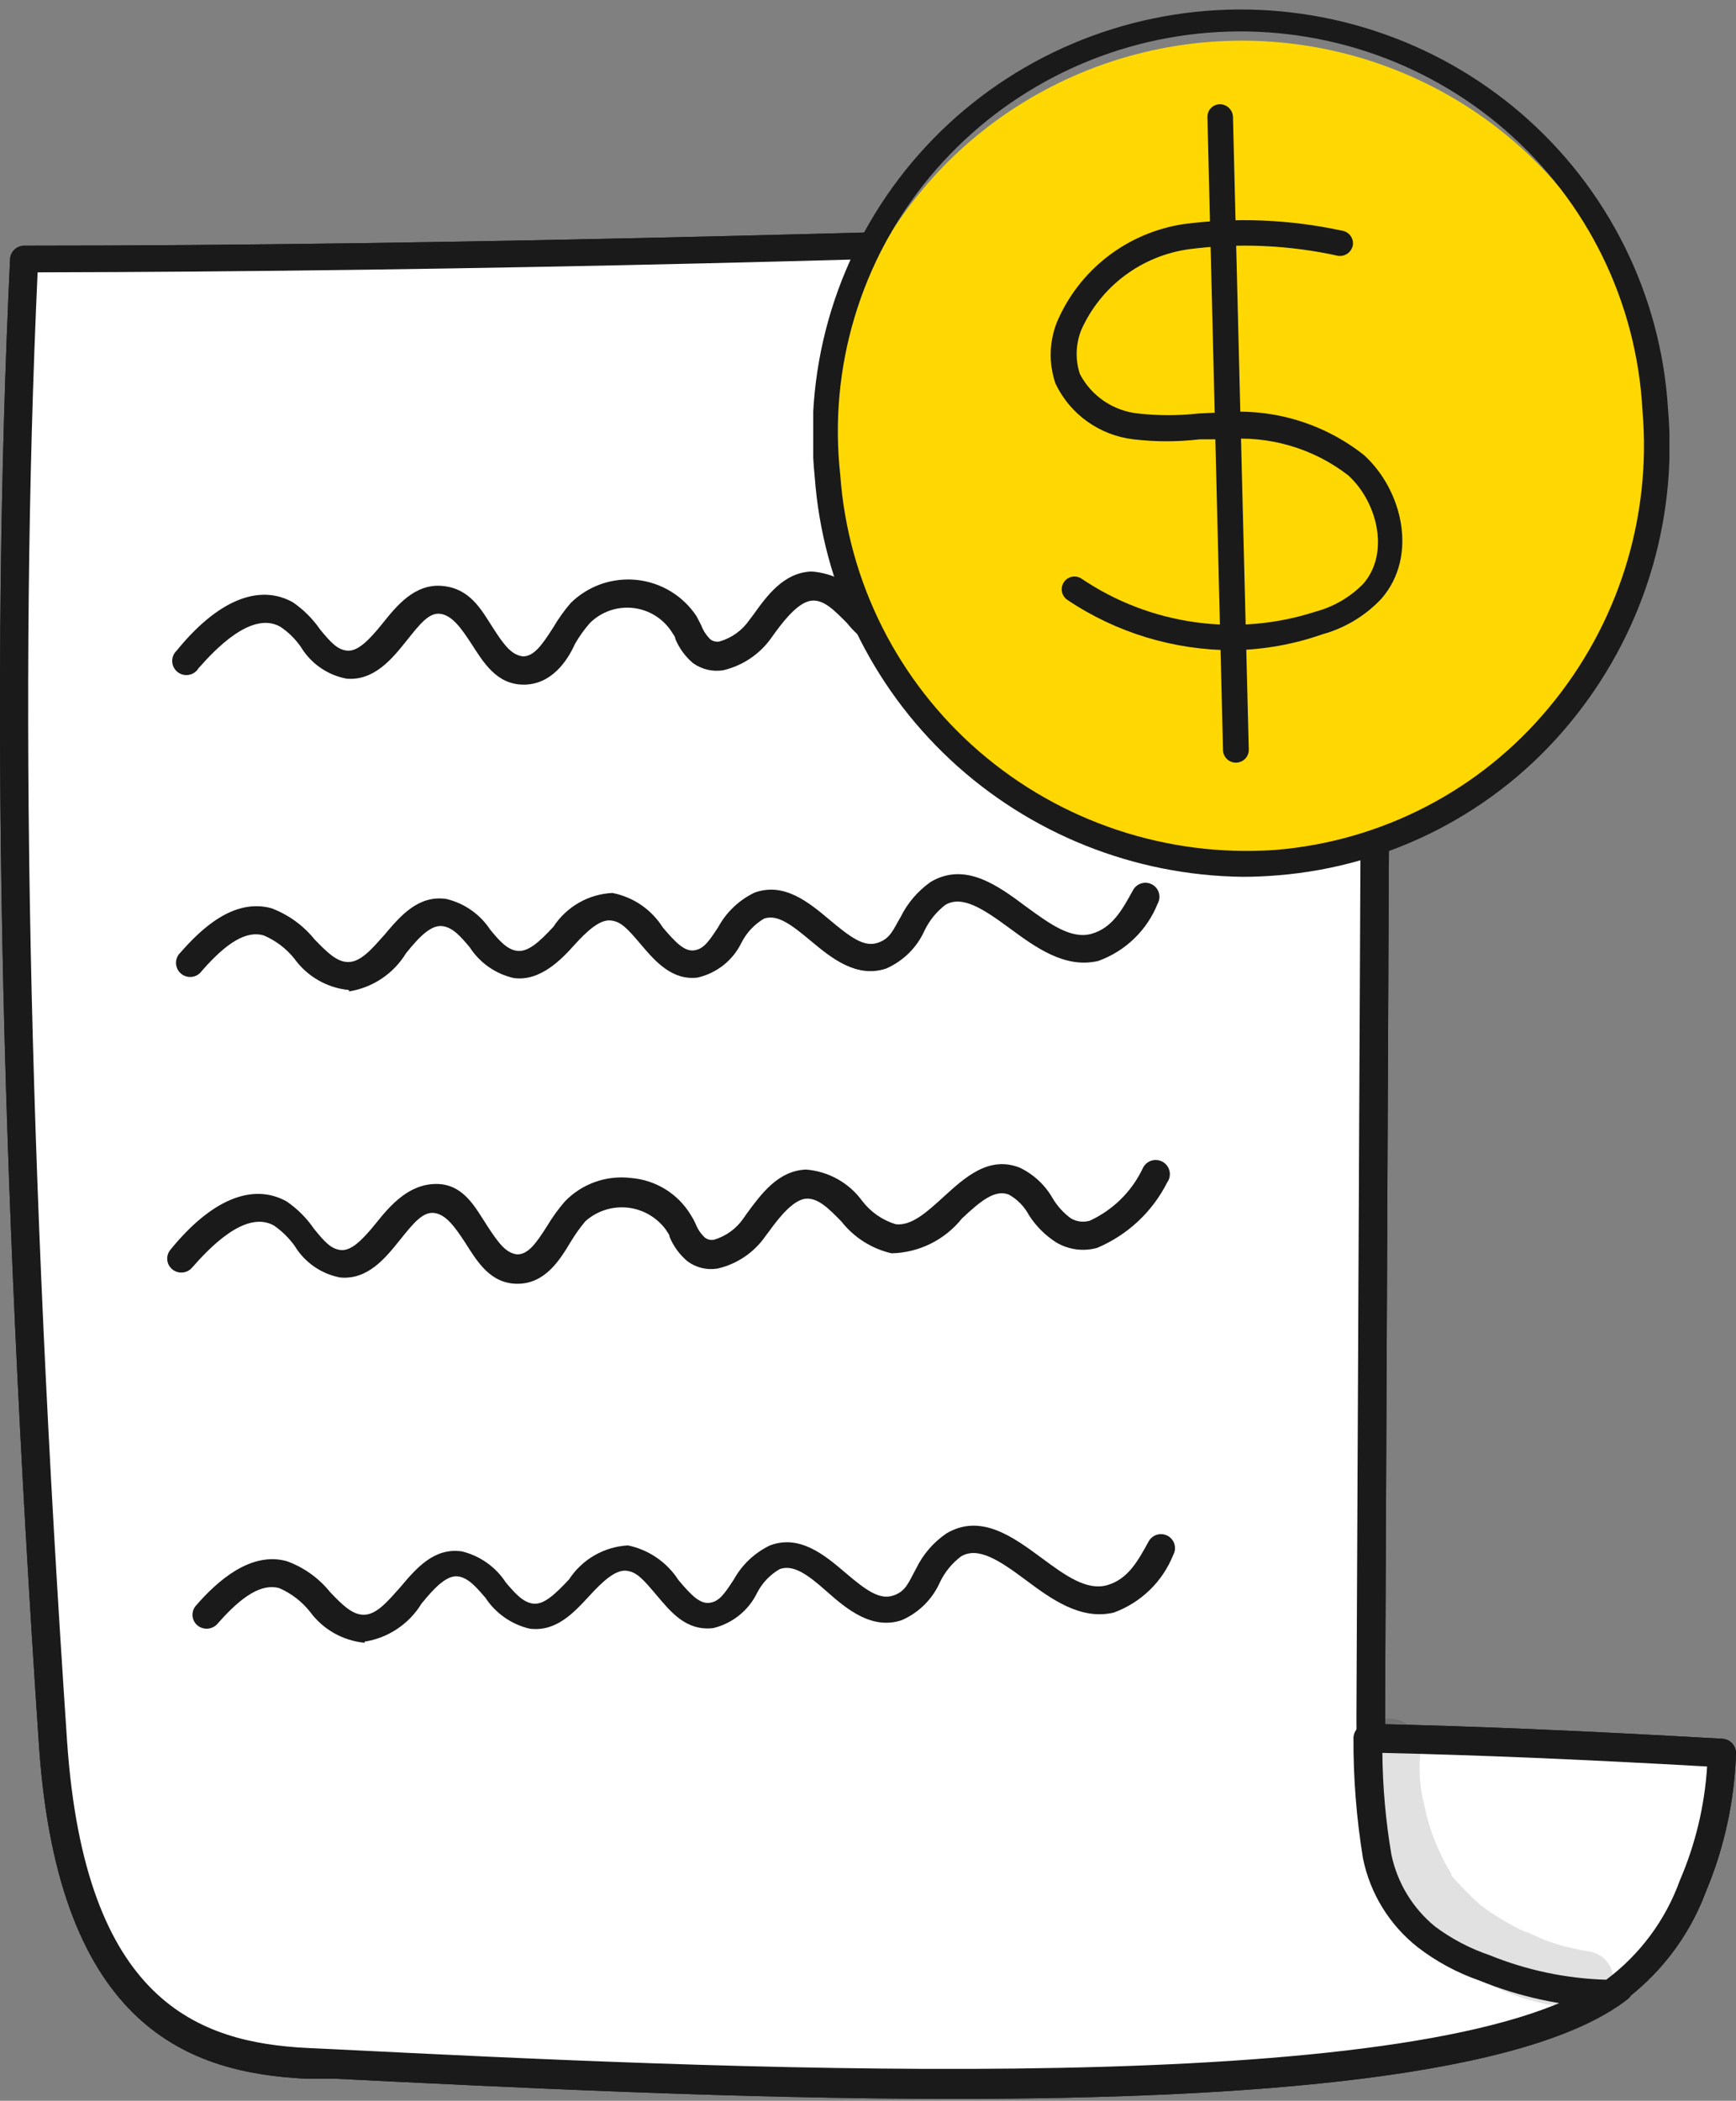 <svg width="81" height="98" viewBox="0 0 81 98" fill="none" xmlns="http://www.w3.org/2000/svg">
<rect x="0" y="0" width="81" height="98" fill="#808080" stroke="none"/>
<path d="M1.119 12.096C21.347 12.096 43.916 11.423 64.271 10.751L63.94 79.933C63.94 82.99 63.94 86.187 65.632 88.877C67.324 91.567 68.367 91.96 75.517 92.772C67.515 99.115 33.267 97.225 14.312 96.286C9.465 96.045 3.358 94.421 2.48 81.366C0.721 58.32 0.266 35.193 1.119 12.096Z" fill="white"/>
<path d="M44.514 97.91C34.438 97.91 23.879 97.377 15.648 96.971H14.286C8.956 96.705 2.722 94.7 1.819 81.43C-0.013 54.305 -0.458 31.621 0.47 12.083C0.48 11.917 0.552 11.761 0.672 11.645C0.793 11.53 0.952 11.464 1.119 11.461C21.474 11.461 44.374 10.776 64.246 10.117C64.335 10.113 64.424 10.127 64.507 10.16C64.591 10.193 64.666 10.243 64.729 10.307C64.793 10.368 64.843 10.441 64.878 10.521C64.913 10.602 64.931 10.688 64.932 10.776L64.627 79.894C64.627 82.711 64.627 85.895 66.217 88.496C67.706 90.869 68.393 91.262 75.619 92.087C75.749 92.1 75.872 92.151 75.971 92.235C76.071 92.319 76.144 92.431 76.179 92.556C76.212 92.682 76.209 92.815 76.168 92.939C76.127 93.063 76.052 93.172 75.95 93.254C71.293 96.908 58.368 97.91 44.514 97.91ZM1.755 12.705C0.865 32.052 1.323 54.483 3.129 81.214C3.956 93.381 9.261 95.284 14.35 95.537L15.711 95.601C32.797 96.451 63.749 97.986 73.583 93.064C68.1 92.391 66.79 91.795 65.085 89.093C63.38 86.39 63.279 82.635 63.291 79.793L63.609 11.284C44.145 12.096 21.703 12.667 1.755 12.705Z" fill="#1A1A1A"/>
<path d="M75.16 93C76.915 91.756 78.246 90.008 78.977 87.989C79.799 86.025 80.252 83.926 80.313 81.798C74.842 81.481 69.359 81.214 63.774 81.1C63.761 82.953 63.906 84.803 64.207 86.632C64.493 88.131 65.305 89.48 66.497 90.438C67.32 91.055 68.234 91.543 69.207 91.884C71.1 92.635 73.122 93.014 75.16 93Z" fill="white"/>
<path d="M74.805 93.66C72.821 93.569 70.867 93.14 69.029 92.391C67.988 92.03 67.012 91.503 66.141 90.831C64.83 89.794 63.928 88.329 63.596 86.695C63.291 84.828 63.142 82.94 63.151 81.049C63.164 80.882 63.236 80.724 63.355 80.605C63.491 80.49 63.66 80.424 63.838 80.415C68.672 80.516 73.914 80.744 80.377 81.112C80.551 81.125 80.713 81.205 80.83 81.336C80.946 81.466 81.007 81.636 81 81.81C80.928 84.017 80.454 86.192 79.601 88.23C78.806 90.371 77.377 92.22 75.504 93.533C75.408 93.593 75.299 93.628 75.186 93.634L74.805 93.66ZM64.5 81.772C64.514 83.358 64.655 84.94 64.919 86.504C65.193 87.831 65.916 89.022 66.968 89.879C67.741 90.453 68.599 90.903 69.512 91.211C71.24 91.913 73.08 92.299 74.944 92.353C76.519 91.178 77.713 89.568 78.379 87.722C79.106 86.036 79.537 84.238 79.652 82.406C73.825 82.076 68.991 81.874 64.525 81.772H64.5Z" fill="#1A1A1A"/>
<path d="M24.438 31.938C23.166 31.938 22.555 30.898 21.982 30.01C21.537 29.337 21.13 28.741 20.583 28.64C20.036 28.538 19.603 29.096 18.955 29.908C18.306 30.72 17.453 31.773 16.169 31.659C15.73 31.577 15.315 31.403 14.949 31.149C14.583 30.896 14.274 30.568 14.044 30.188C13.785 29.812 13.457 29.489 13.077 29.236C11.729 28.475 9.998 30.34 9.26 31.177C9.211 31.257 9.145 31.326 9.067 31.379C8.989 31.432 8.901 31.467 8.808 31.483C8.715 31.499 8.62 31.495 8.528 31.471C8.437 31.447 8.352 31.404 8.279 31.345C8.206 31.286 8.146 31.211 8.104 31.127C8.062 31.043 8.039 30.951 8.035 30.857C8.032 30.763 8.048 30.669 8.084 30.582C8.12 30.495 8.174 30.417 8.243 30.352C10.126 28.031 12.059 27.206 13.662 28.094C14.161 28.436 14.592 28.866 14.934 29.363C15.418 29.947 15.736 30.314 16.207 30.352C16.677 30.391 17.186 29.909 17.848 29.084C18.509 28.259 19.349 27.219 20.634 27.333C21.919 27.447 22.441 28.411 23 29.287C23.56 30.162 23.891 30.555 24.4 30.619C24.909 30.619 25.277 30.111 25.812 29.274C26.048 28.87 26.321 28.488 26.626 28.132C27.028 27.736 27.514 27.433 28.047 27.246C28.581 27.06 29.15 26.994 29.713 27.053C30.275 27.113 30.817 27.296 31.3 27.59C31.783 27.884 32.194 28.282 32.504 28.754L32.72 29.173C32.813 29.422 32.961 29.647 33.152 29.832C33.214 29.876 33.285 29.907 33.359 29.922C33.434 29.938 33.511 29.937 33.585 29.921C34.143 29.758 34.628 29.408 34.959 28.931L35.15 28.678C35.786 27.79 36.575 26.699 37.872 26.661C38.388 26.699 38.889 26.848 39.341 27.098C39.793 27.348 40.186 27.692 40.493 28.107C40.886 28.628 41.434 29.014 42.058 29.211C42.796 29.299 43.521 28.627 44.284 27.942C45.276 27.029 46.396 26.001 47.846 26.559C48.491 26.873 49.027 27.372 49.386 27.993C49.597 28.357 49.883 28.672 50.225 28.919C50.356 29.003 50.504 29.057 50.657 29.076C50.812 29.096 50.968 29.081 51.116 29.033C52.201 28.543 53.076 27.684 53.584 26.61C53.668 26.458 53.809 26.347 53.976 26.299C54.143 26.252 54.322 26.272 54.474 26.356C54.626 26.44 54.738 26.581 54.786 26.748C54.834 26.914 54.813 27.093 54.729 27.244C54.038 28.618 52.879 29.702 51.459 30.302C51.141 30.391 50.807 30.414 50.479 30.37C50.151 30.327 49.835 30.217 49.551 30.048C49.043 29.718 48.609 29.286 48.279 28.779C48.061 28.377 47.735 28.043 47.337 27.815C46.701 27.574 46.065 28.081 45.149 28.944C44.758 29.437 44.261 29.838 43.696 30.116C43.13 30.395 42.51 30.545 41.88 30.555C40.947 30.346 40.116 29.822 39.526 29.071C38.954 28.5 38.47 27.98 37.898 28.018C37.325 28.056 36.702 28.779 36.18 29.49L35.989 29.756C35.453 30.515 34.656 31.052 33.75 31.266C33.254 31.347 32.746 31.228 32.338 30.936C31.976 30.631 31.693 30.244 31.511 29.807C31.511 29.693 31.397 29.579 31.333 29.464C31.132 29.157 30.865 28.898 30.551 28.707C30.238 28.516 29.885 28.398 29.519 28.36C29.153 28.322 28.783 28.366 28.437 28.489C28.09 28.613 27.776 28.811 27.517 29.071C27.257 29.369 27.027 29.692 26.829 30.035C26.461 30.86 25.71 31.938 24.438 31.938Z" fill="#1A1A1A"/>
<path d="M24.146 59.887C22.874 59.887 22.263 58.847 21.691 57.946C21.245 57.274 20.838 56.677 20.291 56.589C19.744 56.5 19.311 57.033 18.65 57.857C17.988 58.682 17.162 59.71 15.877 59.595C15.438 59.513 15.023 59.339 14.657 59.086C14.291 58.832 13.982 58.504 13.752 58.124C13.486 57.754 13.159 57.432 12.785 57.172C11.437 56.411 9.706 58.289 8.969 59.126C8.857 59.26 8.697 59.345 8.523 59.361C8.348 59.378 8.175 59.325 8.04 59.215C7.974 59.161 7.919 59.094 7.878 59.019C7.838 58.944 7.813 58.861 7.805 58.776C7.797 58.692 7.805 58.606 7.83 58.524C7.855 58.443 7.896 58.367 7.951 58.301C9.834 55.98 11.767 55.155 13.37 56.043C13.87 56.384 14.301 56.814 14.643 57.312C15.126 57.908 15.444 58.276 15.915 58.314C16.386 58.352 16.894 57.87 17.556 57.045C18.217 56.221 19.082 55.231 20.355 55.231C21.627 55.231 22.174 56.322 22.734 57.185C23.294 58.048 23.624 58.454 24.133 58.517C24.642 58.517 25.011 58.01 25.532 57.185C25.775 56.781 26.051 56.399 26.359 56.043C26.753 55.636 27.236 55.326 27.77 55.136C28.304 54.947 28.875 54.884 29.438 54.952C30.006 54.997 30.554 55.175 31.038 55.473C31.523 55.771 31.929 56.179 32.224 56.665C32.311 56.798 32.387 56.938 32.453 57.083C32.547 57.329 32.694 57.55 32.886 57.73C32.946 57.777 33.016 57.811 33.091 57.828C33.166 57.846 33.243 57.847 33.318 57.832C33.878 57.665 34.363 57.311 34.692 56.83L34.87 56.576C35.519 55.7 36.308 54.609 37.606 54.559C38.122 54.599 38.624 54.75 39.076 55.002C39.529 55.254 39.921 55.6 40.226 56.018C40.62 56.536 41.168 56.918 41.791 57.109C42.529 57.198 43.254 56.538 44.017 55.84C45.01 54.939 46.129 53.899 47.58 54.47C48.227 54.78 48.764 55.28 49.119 55.904C49.334 56.265 49.62 56.58 49.959 56.83C50.09 56.91 50.238 56.962 50.392 56.982C50.545 57.002 50.701 56.989 50.849 56.944C51.933 56.446 52.806 55.583 53.317 54.508C53.354 54.423 53.409 54.347 53.477 54.285C53.546 54.223 53.626 54.175 53.714 54.146C53.802 54.117 53.895 54.107 53.987 54.116C54.08 54.125 54.169 54.153 54.249 54.198C54.33 54.244 54.4 54.306 54.455 54.38C54.51 54.454 54.549 54.539 54.569 54.63C54.589 54.72 54.59 54.813 54.572 54.904C54.553 54.994 54.516 55.08 54.462 55.155C53.771 56.529 52.612 57.613 51.193 58.212C50.874 58.301 50.541 58.325 50.212 58.281C49.884 58.237 49.569 58.128 49.284 57.959C48.773 57.633 48.339 57.2 48.012 56.69C47.798 56.285 47.471 55.95 47.071 55.726C46.435 55.485 45.799 55.98 44.883 56.842C44.488 57.336 43.989 57.737 43.422 58.018C42.855 58.299 42.233 58.452 41.6 58.466C40.673 58.253 39.846 57.729 39.26 56.982C38.687 56.398 38.191 55.891 37.631 55.916C37.071 55.942 36.435 56.677 35.914 57.401L35.723 57.654C35.194 58.424 34.395 58.967 33.484 59.177C33.237 59.218 32.985 59.209 32.742 59.15C32.5 59.091 32.271 58.984 32.072 58.834C31.71 58.529 31.426 58.142 31.245 57.705C31.245 57.591 31.13 57.477 31.067 57.362C30.857 57.076 30.589 56.837 30.281 56.66C29.973 56.483 29.631 56.372 29.278 56.335C28.924 56.298 28.567 56.336 28.228 56.445C27.89 56.554 27.578 56.733 27.314 56.969C27.06 57.272 26.83 57.595 26.627 57.933C26.105 58.809 25.418 59.887 24.146 59.887Z" fill="#1A1A1A"/>
<path d="M16.283 46.185C15.779 46.136 15.292 45.981 14.853 45.729C14.414 45.477 14.034 45.136 13.739 44.726C13.358 44.249 12.864 43.874 12.301 43.635C11.512 43.407 10.596 43.94 9.413 45.297C9.36 45.372 9.291 45.435 9.211 45.483C9.132 45.53 9.043 45.56 8.952 45.571C8.86 45.581 8.767 45.573 8.678 45.546C8.59 45.519 8.508 45.473 8.439 45.413C8.369 45.352 8.313 45.278 8.274 45.194C8.235 45.111 8.214 45.02 8.212 44.928C8.21 44.835 8.228 44.744 8.264 44.659C8.3 44.574 8.353 44.497 8.421 44.434C9.4 43.318 10.902 41.897 12.657 42.366C13.45 42.663 14.149 43.167 14.68 43.825C15.227 44.384 15.698 44.878 16.245 44.878C16.855 44.878 17.377 44.231 17.937 43.61C18.675 42.734 19.514 41.745 20.825 41.935C21.666 42.136 22.398 42.648 22.873 43.369C23.293 43.876 23.662 44.307 24.145 44.358C24.628 44.409 25.137 43.978 25.824 43.229C26.125 42.769 26.531 42.387 27.009 42.113C27.486 41.84 28.022 41.683 28.572 41.656C29.055 41.749 29.512 41.94 29.917 42.217C30.322 42.494 30.666 42.852 30.926 43.267C31.524 43.965 31.931 44.396 32.389 44.333C32.847 44.269 33.089 43.889 33.508 43.255C33.889 42.554 34.481 41.99 35.2 41.643C36.587 41.136 37.745 42.1 38.712 42.912C39.679 43.724 40.302 44.181 40.925 43.99C41.549 43.8 41.676 43.356 42.019 42.785C42.343 42.125 42.829 41.558 43.432 41.136C45.035 40.197 46.548 41.301 47.871 42.29C48.953 43.077 49.971 43.838 50.938 43.559C51.904 43.28 52.362 42.443 52.871 41.516C52.913 41.441 52.969 41.375 53.037 41.322C53.104 41.269 53.181 41.229 53.264 41.206C53.346 41.182 53.433 41.175 53.519 41.185C53.604 41.194 53.687 41.221 53.762 41.263C53.837 41.304 53.903 41.36 53.957 41.428C54.01 41.495 54.05 41.572 54.073 41.654C54.097 41.737 54.104 41.823 54.094 41.908C54.085 41.993 54.058 42.076 54.016 42.151C53.771 42.767 53.396 43.325 52.918 43.786C52.44 44.248 51.869 44.603 51.243 44.828C49.678 45.196 48.304 44.181 47.095 43.292C45.887 42.404 44.895 41.745 44.106 42.214C43.695 42.531 43.364 42.94 43.139 43.407C42.784 44.201 42.144 44.834 41.345 45.183C39.971 45.64 38.801 44.701 37.859 43.914C36.918 43.128 36.282 42.645 35.658 42.849C35.206 43.112 34.84 43.5 34.602 43.965C34.406 44.373 34.12 44.733 33.766 45.016C33.411 45.299 32.997 45.499 32.554 45.602C31.358 45.754 30.557 44.828 29.921 44.079C29.285 43.331 28.979 42.975 28.471 42.937C27.962 42.899 27.351 43.47 26.791 44.092C26.232 44.713 25.226 45.792 23.98 45.627C23.131 45.437 22.391 44.922 21.919 44.193C21.512 43.711 21.143 43.267 20.646 43.204C20.15 43.14 19.629 43.61 18.942 44.472C18.654 44.943 18.267 45.345 17.808 45.652C17.349 45.959 16.829 46.162 16.283 46.249V46.185Z" fill="#1A1A1A"/>
<path d="M17.009 76.634C16.507 76.585 16.021 76.431 15.582 76.182C15.144 75.933 14.763 75.594 14.465 75.188C14.084 74.707 13.591 74.328 13.027 74.084C12.238 73.868 11.322 74.401 10.139 75.759C10.022 75.886 9.861 75.964 9.688 75.976C9.515 75.988 9.344 75.933 9.211 75.822C9.144 75.766 9.09 75.698 9.051 75.62C9.012 75.543 8.988 75.459 8.982 75.373C8.977 75.286 8.988 75.2 9.016 75.118C9.045 75.036 9.089 74.96 9.147 74.896C10.127 73.767 11.691 72.359 13.383 72.828C14.178 73.116 14.878 73.616 15.406 74.274C15.953 74.845 16.424 75.327 16.971 75.327C17.582 75.327 18.103 74.68 18.663 74.059C19.401 73.183 20.241 72.181 21.551 72.371C22.393 72.576 23.126 73.093 23.599 73.818C24.019 74.312 24.388 74.744 24.871 74.807C25.355 74.871 25.864 74.414 26.551 73.678C26.852 73.217 27.257 72.833 27.735 72.558C28.212 72.282 28.748 72.123 29.299 72.092C29.779 72.192 30.234 72.385 30.638 72.662C31.042 72.938 31.387 73.293 31.652 73.704C32.25 74.414 32.657 74.833 33.115 74.769C33.573 74.706 33.815 74.325 34.235 73.691C34.618 72.995 35.209 72.436 35.927 72.092C37.313 71.572 38.471 72.536 39.438 73.361C40.405 74.186 41.028 74.63 41.652 74.439C42.275 74.249 42.402 73.792 42.746 73.171C43.066 72.512 43.553 71.948 44.158 71.534C45.761 70.582 47.275 71.699 48.598 72.676C49.679 73.475 50.697 74.224 51.664 73.945C52.631 73.665 53.089 72.828 53.597 71.902C53.682 71.751 53.823 71.639 53.99 71.591C54.157 71.544 54.336 71.564 54.488 71.648C54.64 71.732 54.752 71.873 54.8 72.04C54.847 72.206 54.827 72.385 54.742 72.536C54.495 73.154 54.121 73.712 53.643 74.176C53.165 74.639 52.595 74.997 51.969 75.226C50.404 75.594 49.03 74.579 47.822 73.678C46.613 72.777 45.621 72.13 44.832 72.612C44.422 72.925 44.09 73.329 43.865 73.792C43.515 74.593 42.874 75.232 42.071 75.581C40.697 76.038 39.527 75.086 38.586 74.249C37.644 73.412 37.008 72.98 36.385 73.196C35.933 73.455 35.566 73.838 35.329 74.3C35.131 74.709 34.844 75.069 34.49 75.354C34.136 75.639 33.723 75.842 33.281 75.949C32.008 76.101 31.283 75.175 30.647 74.427C30.011 73.678 29.706 73.31 29.197 73.272C28.688 73.234 28.077 73.818 27.517 74.427C26.78 75.226 25.953 76.139 24.706 75.975C23.858 75.774 23.121 75.256 22.645 74.528C22.238 74.059 21.856 73.602 21.373 73.539C20.889 73.475 20.355 73.957 19.668 74.807C19.38 75.278 18.993 75.68 18.534 75.987C18.075 76.293 17.555 76.497 17.009 76.583V76.634Z" fill="#1A1A1A"/>
<path d="M1.119 12.096C21.347 12.096 43.916 11.423 64.271 10.751L63.94 79.933C63.94 82.99 63.94 86.187 65.632 88.877C67.324 91.567 68.367 91.96 75.517 92.772C67.515 99.115 33.267 97.225 14.312 96.286C9.465 96.045 3.358 94.421 2.48 81.366C0.721 58.32 0.266 35.193 1.119 12.096Z" fill="white"/>
<path d="M44.514 97.91C34.438 97.91 23.879 97.377 15.648 96.971H14.286C8.956 96.705 2.722 94.7 1.819 81.43C-0.013 54.305 -0.458 31.621 0.47 12.083C0.48 11.917 0.552 11.761 0.672 11.645C0.793 11.53 0.952 11.464 1.119 11.461C21.474 11.461 44.374 10.776 64.246 10.117C64.335 10.113 64.424 10.127 64.507 10.16C64.591 10.193 64.666 10.243 64.729 10.307C64.793 10.368 64.843 10.441 64.878 10.521C64.913 10.602 64.931 10.688 64.932 10.776L64.627 79.894C64.627 82.711 64.627 85.895 66.217 88.496C67.706 90.869 68.393 91.262 75.619 92.087C75.749 92.1 75.872 92.151 75.971 92.235C76.071 92.319 76.144 92.431 76.179 92.556C76.212 92.682 76.209 92.815 76.168 92.939C76.127 93.063 76.052 93.172 75.95 93.254C71.293 96.908 58.368 97.91 44.514 97.91ZM1.755 12.705C0.865 32.052 1.323 54.483 3.129 81.214C3.956 93.381 9.261 95.284 14.35 95.537L15.711 95.601C32.797 96.451 63.749 97.986 73.583 93.064C68.1 92.391 66.79 91.795 65.085 89.093C63.38 86.39 63.279 82.635 63.291 79.793L63.609 11.284C44.145 12.096 21.703 12.667 1.755 12.705Z" fill="#1A1A1A"/>
<path d="M75.16 93C76.915 91.756 78.246 90.008 78.977 87.989C79.799 86.025 80.252 83.926 80.313 81.798C74.842 81.481 69.359 81.214 63.774 81.1C63.761 82.953 63.906 84.803 64.207 86.632C64.493 88.131 65.305 89.48 66.497 90.438C67.32 91.055 68.234 91.543 69.207 91.884C71.1 92.635 73.122 93.014 75.16 93Z" fill="white"/>
<path d="M74.805 93.66C72.821 93.569 70.867 93.14 69.029 92.391C67.988 92.03 67.012 91.503 66.141 90.831C64.83 89.794 63.928 88.329 63.596 86.695C63.291 84.828 63.142 82.94 63.151 81.049C63.164 80.882 63.236 80.724 63.355 80.605C63.491 80.49 63.66 80.424 63.838 80.415C68.672 80.516 73.914 80.744 80.377 81.112C80.551 81.125 80.713 81.205 80.83 81.336C80.946 81.466 81.007 81.636 81 81.81C80.928 84.017 80.454 86.192 79.601 88.23C78.806 90.371 77.377 92.22 75.504 93.533C75.408 93.593 75.299 93.628 75.186 93.634L74.805 93.66ZM64.5 81.772C64.514 83.358 64.655 84.94 64.919 86.504C65.193 87.831 65.916 89.022 66.968 89.879C67.741 90.453 68.599 90.903 69.512 91.211C71.24 91.913 73.08 92.299 74.944 92.353C76.519 91.178 77.713 89.568 78.379 87.722C79.106 86.036 79.537 84.238 79.652 82.406C73.825 82.076 68.991 81.874 64.525 81.772H64.5Z" fill="#1A1A1A"/>
<path d="M24.438 31.938C23.166 31.938 22.555 30.898 21.982 30.01C21.537 29.337 21.13 28.741 20.583 28.64C20.036 28.538 19.603 29.096 18.955 29.908C18.306 30.72 17.453 31.773 16.169 31.659C15.73 31.577 15.315 31.403 14.949 31.149C14.583 30.896 14.274 30.568 14.044 30.188C13.785 29.812 13.457 29.489 13.077 29.236C11.729 28.475 9.998 30.34 9.26 31.177C9.211 31.257 9.145 31.326 9.067 31.379C8.989 31.432 8.901 31.467 8.808 31.483C8.715 31.499 8.62 31.495 8.528 31.471C8.437 31.447 8.352 31.404 8.279 31.345C8.206 31.286 8.146 31.211 8.104 31.127C8.062 31.043 8.039 30.951 8.035 30.857C8.032 30.763 8.048 30.669 8.084 30.582C8.12 30.495 8.174 30.417 8.243 30.352C10.126 28.031 12.059 27.206 13.662 28.094C14.161 28.436 14.592 28.866 14.934 29.363C15.418 29.947 15.736 30.314 16.207 30.352C16.677 30.391 17.186 29.909 17.848 29.084C18.509 28.259 19.349 27.219 20.634 27.333C21.919 27.447 22.441 28.411 23 29.287C23.56 30.162 23.891 30.555 24.4 30.619C24.909 30.619 25.277 30.111 25.812 29.274C26.048 28.87 26.321 28.488 26.626 28.132C27.028 27.736 27.514 27.433 28.047 27.246C28.581 27.06 29.15 26.994 29.713 27.053C30.275 27.113 30.817 27.296 31.3 27.59C31.783 27.884 32.194 28.282 32.504 28.754L32.72 29.173C32.813 29.422 32.961 29.647 33.152 29.832C33.214 29.876 33.285 29.907 33.359 29.922C33.434 29.938 33.511 29.937 33.585 29.921C34.143 29.758 34.628 29.408 34.959 28.931L35.15 28.678C35.786 27.79 36.575 26.699 37.872 26.661C38.388 26.699 38.889 26.848 39.341 27.098C39.793 27.348 40.186 27.692 40.493 28.107C40.886 28.628 41.434 29.014 42.058 29.211C42.796 29.299 43.521 28.627 44.284 27.942C45.276 27.029 46.396 26.001 47.846 26.559C48.491 26.873 49.027 27.372 49.386 27.993C49.597 28.357 49.883 28.672 50.225 28.919C50.356 29.003 50.504 29.057 50.657 29.076C50.812 29.096 50.968 29.081 51.116 29.033C52.201 28.543 53.076 27.684 53.584 26.61C53.668 26.458 53.809 26.347 53.976 26.299C54.143 26.252 54.322 26.272 54.474 26.356C54.626 26.44 54.738 26.581 54.786 26.748C54.834 26.914 54.813 27.093 54.729 27.244C54.038 28.618 52.879 29.702 51.459 30.302C51.141 30.391 50.807 30.414 50.479 30.37C50.151 30.327 49.835 30.217 49.551 30.048C49.043 29.718 48.609 29.286 48.279 28.779C48.061 28.377 47.735 28.043 47.337 27.815C46.701 27.574 46.065 28.081 45.149 28.944C44.758 29.437 44.261 29.838 43.696 30.116C43.13 30.395 42.51 30.545 41.88 30.555C40.947 30.346 40.116 29.822 39.526 29.071C38.954 28.5 38.47 27.98 37.898 28.018C37.325 28.056 36.702 28.779 36.18 29.49L35.989 29.756C35.453 30.515 34.656 31.052 33.75 31.266C33.254 31.347 32.746 31.228 32.338 30.936C31.976 30.631 31.693 30.244 31.511 29.807C31.511 29.693 31.397 29.579 31.333 29.464C31.132 29.157 30.865 28.898 30.551 28.707C30.238 28.516 29.885 28.398 29.519 28.36C29.153 28.322 28.783 28.366 28.437 28.489C28.09 28.613 27.776 28.811 27.517 29.071C27.257 29.369 27.027 29.692 26.829 30.035C26.461 30.86 25.71 31.938 24.438 31.938Z" fill="#1A1A1A"/>
<path d="M24.146 59.887C22.874 59.887 22.263 58.847 21.691 57.946C21.245 57.274 20.838 56.677 20.291 56.589C19.744 56.5 19.311 57.033 18.65 57.857C17.988 58.682 17.162 59.71 15.877 59.595C15.438 59.513 15.023 59.339 14.657 59.086C14.291 58.832 13.982 58.504 13.752 58.124C13.486 57.754 13.159 57.432 12.785 57.172C11.437 56.411 9.706 58.289 8.969 59.126C8.857 59.26 8.697 59.345 8.523 59.361C8.348 59.378 8.175 59.325 8.04 59.215C7.974 59.161 7.919 59.094 7.878 59.019C7.838 58.944 7.813 58.861 7.805 58.776C7.797 58.692 7.805 58.606 7.83 58.524C7.855 58.443 7.896 58.367 7.951 58.301C9.834 55.98 11.767 55.155 13.37 56.043C13.87 56.384 14.301 56.814 14.643 57.312C15.126 57.908 15.444 58.276 15.915 58.314C16.386 58.352 16.894 57.87 17.556 57.045C18.217 56.221 19.082 55.231 20.355 55.231C21.627 55.231 22.174 56.322 22.734 57.185C23.294 58.048 23.624 58.454 24.133 58.517C24.642 58.517 25.011 58.01 25.532 57.185C25.775 56.781 26.051 56.399 26.359 56.043C26.753 55.636 27.236 55.326 27.77 55.136C28.304 54.947 28.875 54.884 29.438 54.952C30.006 54.997 30.554 55.175 31.038 55.473C31.523 55.771 31.929 56.179 32.224 56.665C32.311 56.798 32.387 56.938 32.453 57.083C32.547 57.329 32.694 57.55 32.886 57.73C32.946 57.777 33.016 57.811 33.091 57.828C33.166 57.846 33.243 57.847 33.318 57.832C33.878 57.665 34.363 57.311 34.692 56.83L34.87 56.576C35.519 55.7 36.308 54.609 37.606 54.559C38.122 54.599 38.624 54.75 39.076 55.002C39.529 55.254 39.921 55.6 40.226 56.018C40.62 56.536 41.168 56.918 41.791 57.109C42.529 57.198 43.254 56.538 44.017 55.84C45.01 54.939 46.129 53.899 47.58 54.47C48.227 54.78 48.764 55.28 49.119 55.904C49.334 56.265 49.62 56.58 49.959 56.83C50.09 56.91 50.238 56.962 50.392 56.982C50.545 57.002 50.701 56.989 50.849 56.944C51.933 56.446 52.806 55.583 53.317 54.508C53.354 54.423 53.409 54.347 53.477 54.285C53.546 54.223 53.626 54.175 53.714 54.146C53.802 54.117 53.895 54.107 53.987 54.116C54.08 54.125 54.169 54.153 54.249 54.198C54.33 54.244 54.4 54.306 54.455 54.38C54.51 54.454 54.549 54.539 54.569 54.63C54.589 54.72 54.59 54.813 54.572 54.904C54.553 54.994 54.516 55.08 54.462 55.155C53.771 56.529 52.612 57.613 51.193 58.212C50.874 58.301 50.541 58.325 50.212 58.281C49.884 58.237 49.569 58.128 49.284 57.959C48.773 57.633 48.339 57.2 48.012 56.69C47.798 56.285 47.471 55.95 47.071 55.726C46.435 55.485 45.799 55.98 44.883 56.842C44.488 57.336 43.989 57.737 43.422 58.018C42.855 58.299 42.233 58.452 41.6 58.466C40.673 58.253 39.846 57.729 39.26 56.982C38.687 56.398 38.191 55.891 37.631 55.916C37.071 55.942 36.435 56.677 35.914 57.401L35.723 57.654C35.194 58.424 34.395 58.967 33.484 59.177C33.237 59.218 32.985 59.209 32.742 59.15C32.5 59.091 32.271 58.984 32.072 58.834C31.71 58.529 31.426 58.142 31.245 57.705C31.245 57.591 31.13 57.477 31.067 57.362C30.857 57.076 30.589 56.837 30.281 56.66C29.973 56.483 29.631 56.372 29.278 56.335C28.924 56.298 28.567 56.336 28.228 56.445C27.89 56.554 27.578 56.733 27.314 56.969C27.06 57.272 26.83 57.595 26.627 57.933C26.105 58.809 25.418 59.887 24.146 59.887Z" fill="#1A1A1A"/>
<path d="M16.283 46.185C15.779 46.136 15.292 45.981 14.853 45.729C14.414 45.477 14.034 45.136 13.739 44.726C13.358 44.249 12.864 43.874 12.301 43.635C11.512 43.407 10.596 43.94 9.413 45.297C9.36 45.372 9.291 45.435 9.211 45.483C9.132 45.53 9.043 45.56 8.952 45.571C8.86 45.581 8.767 45.573 8.678 45.546C8.59 45.519 8.508 45.473 8.439 45.413C8.369 45.352 8.313 45.278 8.274 45.194C8.235 45.111 8.214 45.02 8.212 44.928C8.21 44.835 8.228 44.744 8.264 44.659C8.3 44.574 8.353 44.497 8.421 44.434C9.4 43.318 10.902 41.897 12.657 42.366C13.45 42.663 14.149 43.167 14.68 43.825C15.227 44.384 15.698 44.878 16.245 44.878C16.855 44.878 17.377 44.231 17.937 43.61C18.675 42.734 19.514 41.745 20.825 41.935C21.666 42.136 22.398 42.648 22.873 43.369C23.293 43.876 23.662 44.307 24.145 44.358C24.628 44.409 25.137 43.978 25.824 43.229C26.125 42.769 26.531 42.387 27.009 42.113C27.486 41.84 28.022 41.683 28.572 41.656C29.055 41.749 29.512 41.94 29.917 42.217C30.322 42.494 30.666 42.852 30.926 43.267C31.524 43.965 31.931 44.396 32.389 44.333C32.847 44.269 33.089 43.889 33.508 43.255C33.889 42.554 34.481 41.99 35.2 41.643C36.587 41.136 37.745 42.1 38.712 42.912C39.679 43.724 40.302 44.181 40.925 43.99C41.549 43.8 41.676 43.356 42.019 42.785C42.343 42.125 42.829 41.558 43.432 41.136C45.035 40.197 46.548 41.301 47.871 42.29C48.953 43.077 49.971 43.838 50.938 43.559C51.904 43.28 52.362 42.443 52.871 41.516C52.913 41.441 52.969 41.375 53.037 41.322C53.104 41.269 53.181 41.229 53.264 41.206C53.346 41.182 53.433 41.175 53.519 41.185C53.604 41.194 53.687 41.221 53.762 41.263C53.837 41.304 53.903 41.36 53.957 41.428C54.01 41.495 54.05 41.572 54.073 41.654C54.097 41.737 54.104 41.823 54.094 41.908C54.085 41.993 54.058 42.076 54.016 42.151C53.771 42.767 53.396 43.325 52.918 43.786C52.44 44.248 51.869 44.603 51.243 44.828C49.678 45.196 48.304 44.181 47.095 43.292C45.887 42.404 44.895 41.745 44.106 42.214C43.695 42.531 43.364 42.94 43.139 43.407C42.784 44.201 42.144 44.834 41.345 45.183C39.971 45.64 38.801 44.701 37.859 43.914C36.918 43.128 36.282 42.645 35.658 42.849C35.206 43.112 34.84 43.5 34.602 43.965C34.406 44.373 34.12 44.733 33.766 45.016C33.411 45.299 32.997 45.499 32.554 45.602C31.358 45.754 30.557 44.828 29.921 44.079C29.285 43.331 28.979 42.975 28.471 42.937C27.962 42.899 27.351 43.47 26.791 44.092C26.232 44.713 25.226 45.792 23.98 45.627C23.131 45.437 22.391 44.922 21.919 44.193C21.512 43.711 21.143 43.267 20.646 43.204C20.15 43.14 19.629 43.61 18.942 44.472C18.654 44.943 18.267 45.345 17.808 45.652C17.349 45.959 16.829 46.162 16.283 46.249V46.185Z" fill="#1A1A1A"/>
<path d="M17.009 76.634C16.507 76.585 16.021 76.431 15.582 76.182C15.144 75.933 14.763 75.594 14.465 75.188C14.084 74.707 13.591 74.328 13.027 74.084C12.238 73.868 11.322 74.401 10.139 75.759C10.022 75.886 9.861 75.964 9.688 75.976C9.515 75.988 9.344 75.933 9.211 75.822C9.144 75.766 9.09 75.698 9.051 75.62C9.012 75.543 8.988 75.459 8.982 75.373C8.977 75.286 8.988 75.2 9.016 75.118C9.045 75.036 9.089 74.96 9.147 74.896C10.127 73.767 11.691 72.359 13.383 72.828C14.178 73.116 14.878 73.616 15.406 74.274C15.953 74.845 16.424 75.327 16.971 75.327C17.582 75.327 18.103 74.68 18.663 74.059C19.401 73.183 20.241 72.181 21.551 72.371C22.393 72.576 23.126 73.093 23.599 73.818C24.019 74.312 24.388 74.744 24.871 74.807C25.355 74.871 25.864 74.414 26.551 73.678C26.852 73.217 27.257 72.833 27.735 72.558C28.212 72.282 28.748 72.123 29.299 72.092C29.779 72.192 30.234 72.385 30.638 72.662C31.042 72.938 31.387 73.293 31.652 73.704C32.25 74.414 32.657 74.833 33.115 74.769C33.573 74.706 33.815 74.325 34.235 73.691C34.618 72.995 35.209 72.436 35.927 72.092C37.313 71.572 38.471 72.536 39.438 73.361C40.405 74.186 41.028 74.63 41.652 74.439C42.275 74.249 42.402 73.792 42.746 73.171C43.066 72.512 43.553 71.948 44.158 71.534C45.761 70.582 47.275 71.699 48.598 72.676C49.679 73.475 50.697 74.224 51.664 73.945C52.631 73.665 53.089 72.828 53.597 71.902C53.682 71.751 53.823 71.639 53.99 71.591C54.157 71.544 54.336 71.564 54.488 71.648C54.64 71.732 54.752 71.873 54.8 72.04C54.847 72.206 54.827 72.385 54.742 72.536C54.495 73.154 54.121 73.712 53.643 74.176C53.165 74.639 52.595 74.997 51.969 75.226C50.404 75.594 49.03 74.579 47.822 73.678C46.613 72.777 45.621 72.13 44.832 72.612C44.422 72.925 44.09 73.329 43.865 73.792C43.515 74.593 42.874 75.232 42.071 75.581C40.697 76.038 39.527 75.086 38.586 74.249C37.644 73.412 37.008 72.98 36.385 73.196C35.933 73.455 35.566 73.838 35.329 74.3C35.131 74.709 34.844 75.069 34.49 75.354C34.136 75.639 33.723 75.842 33.281 75.949C32.008 76.101 31.283 75.175 30.647 74.427C30.011 73.678 29.706 73.31 29.197 73.272C28.688 73.234 28.077 73.818 27.517 74.427C26.78 75.226 25.953 76.139 24.706 75.975C23.858 75.774 23.121 75.256 22.645 74.528C22.238 74.059 21.856 73.602 21.373 73.539C20.889 73.475 20.355 73.957 19.668 74.807C19.38 75.278 18.993 75.68 18.534 75.987C18.075 76.293 17.555 76.497 17.009 76.583V76.634Z" fill="#1A1A1A"/>
<g opacity="0.13">
<path d="M74.156 91.033L73.571 90.944C73.762 90.944 74.093 91.033 73.698 90.944C72.852 90.799 72.032 90.525 71.268 90.132H71.192C70.441 89.785 69.729 89.36 69.067 88.863C68.593 88.432 68.142 87.974 67.719 87.493V87.417C67.106 86.418 66.675 85.318 66.447 84.169C66.28 83.506 66.212 82.822 66.243 82.139C66.294 81.827 66.259 81.507 66.141 81.213C66.074 80.876 65.875 80.581 65.589 80.39C65.303 80.2 64.952 80.131 64.615 80.198C64.277 80.265 63.981 80.463 63.79 80.749C63.599 81.034 63.53 81.384 63.597 81.72C63.482 83.326 63.663 84.938 64.131 86.478C64.346 87.918 65.078 89.23 66.192 90.17C67.827 91.875 69.944 93.043 72.261 93.519C73.126 93.519 74.182 93.963 74.882 93.291C75.056 93.118 75.179 92.9 75.237 92.662C75.295 92.424 75.286 92.174 75.211 91.941C75.136 91.707 74.998 91.499 74.812 91.339C74.626 91.178 74.399 91.073 74.156 91.033Z" fill="#1A1A1A"/>
</g>
<g clip-path="url(#clip0_501_31490)">
<path d="M38.605 22.217C38.39 18.439 39.302 14.682 41.227 11.416C43.152 8.151 46.004 5.521 49.427 3.857C52.849 2.193 56.69 1.568 60.468 2.06C64.247 2.553 67.795 4.141 70.669 6.625C73.543 9.11 75.616 12.382 76.627 16.03C77.638 19.678 77.543 23.542 76.353 27.137C75.164 30.732 72.933 33.899 69.94 36.241C66.947 38.583 63.325 39.997 59.527 40.306C56.956 40.487 54.374 40.162 51.93 39.35C49.486 38.539 47.227 37.256 45.283 35.575C43.339 33.894 41.749 31.849 40.603 29.557C39.457 27.265 38.778 24.77 38.605 22.217Z" fill="#FFD803"/>
<path d="M57.978 40.903C52.904 40.841 48.039 38.892 44.342 35.441C40.646 31.99 38.388 27.287 38.015 22.262C37.749 19.639 38.013 16.989 38.79 14.469C39.568 11.947 40.844 9.606 42.544 7.58C44.243 5.554 46.333 3.886 48.69 2.671C51.047 1.457 53.624 0.722 56.271 0.508C58.917 0.294 61.58 0.607 64.104 1.427C66.627 2.247 68.961 3.559 70.968 5.285C72.975 7.012 74.615 9.118 75.793 11.481C76.97 13.845 77.661 16.417 77.826 19.049C78.292 24.373 76.631 29.667 73.202 33.786C71.527 35.806 69.461 37.47 67.126 38.681C64.79 39.892 62.234 40.624 59.608 40.834C59.053 40.88 58.51 40.903 57.978 40.903ZM39.206 22.159C39.564 27.146 41.9 31.788 45.701 35.068C49.502 38.347 54.457 39.995 59.481 39.651C61.948 39.452 64.35 38.764 66.544 37.626C68.738 36.488 70.679 34.925 72.254 33.029C75.497 29.152 77.071 24.162 76.635 19.141C76.503 16.65 75.87 14.21 74.772 11.967C73.675 9.723 72.135 7.721 70.244 6.079C68.353 4.436 66.15 3.187 63.764 2.405C61.379 1.623 58.86 1.325 56.356 1.527C53.852 1.729 51.414 2.427 49.187 3.581C46.96 4.735 44.989 6.321 43.39 8.244C41.791 10.168 40.596 12.391 39.878 14.781C39.159 17.171 38.931 19.68 39.206 22.159Z" fill="#1A1A1A"/>
<path d="M57.539 30.332C54.779 30.335 52.08 29.516 49.794 27.979C49.665 27.889 49.576 27.751 49.548 27.596C49.52 27.442 49.555 27.282 49.644 27.152C49.688 27.087 49.745 27.032 49.811 26.989C49.877 26.946 49.951 26.917 50.029 26.903C50.106 26.889 50.186 26.891 50.263 26.908C50.34 26.925 50.412 26.958 50.477 27.003C52.057 28.068 53.862 28.759 55.754 29.024C57.646 29.289 59.573 29.12 61.389 28.53C62.238 28.302 63.009 27.85 63.62 27.221C64.868 25.764 64.244 23.388 62.903 22.171C61.261 20.904 59.194 20.304 57.123 20.495H55.967C54.946 20.616 53.914 20.616 52.892 20.495C52.114 20.405 51.371 20.119 50.734 19.666C50.097 19.212 49.587 18.605 49.251 17.901C48.929 16.972 48.95 15.959 49.309 15.043C49.817 13.837 50.629 12.78 51.668 11.976C52.707 11.172 53.937 10.647 55.239 10.452C57.701 10.132 60.2 10.237 62.625 10.762C62.781 10.787 62.921 10.873 63.014 10.999C63.107 11.126 63.146 11.284 63.122 11.439C63.094 11.595 63.006 11.733 62.876 11.826C62.747 11.918 62.586 11.956 62.429 11.933C60.152 11.432 57.806 11.327 55.493 11.623C54.4 11.772 53.362 12.196 52.48 12.855C51.598 13.514 50.901 14.386 50.453 15.388C50.19 16.044 50.165 16.77 50.384 17.442C50.648 17.951 51.036 18.387 51.512 18.709C51.989 19.032 52.538 19.232 53.112 19.29C54.041 19.394 54.98 19.394 55.909 19.29L57.065 19.233C59.434 19.045 61.785 19.759 63.643 21.23C65.423 22.848 66.186 25.924 64.463 27.921C63.718 28.718 62.766 29.294 61.712 29.586C60.371 30.058 58.962 30.31 57.539 30.332Z" fill="#1A1A1A"/>
<path d="M57.666 35.577C57.511 35.577 57.361 35.517 57.249 35.41C57.137 35.303 57.071 35.157 57.065 35.003L56.337 5.47C56.334 5.393 56.346 5.315 56.374 5.242C56.401 5.169 56.443 5.102 56.497 5.046C56.551 4.989 56.616 4.944 56.687 4.912C56.759 4.881 56.836 4.864 56.915 4.862C57.072 4.862 57.222 4.921 57.336 5.028C57.45 5.135 57.519 5.281 57.528 5.436L58.267 34.968C58.269 35.047 58.255 35.125 58.226 35.198C58.197 35.271 58.154 35.337 58.099 35.394C58.045 35.45 57.979 35.495 57.907 35.527C57.835 35.558 57.757 35.575 57.678 35.577H57.666Z" fill="#1A1A1A"/>
</g>
<defs>
<clipPath id="clip0_501_31490">
<rect width="39.949" height="40.494" fill="white" transform="translate(37.945 0.41)"/>
</clipPath>
</defs>
</svg>
